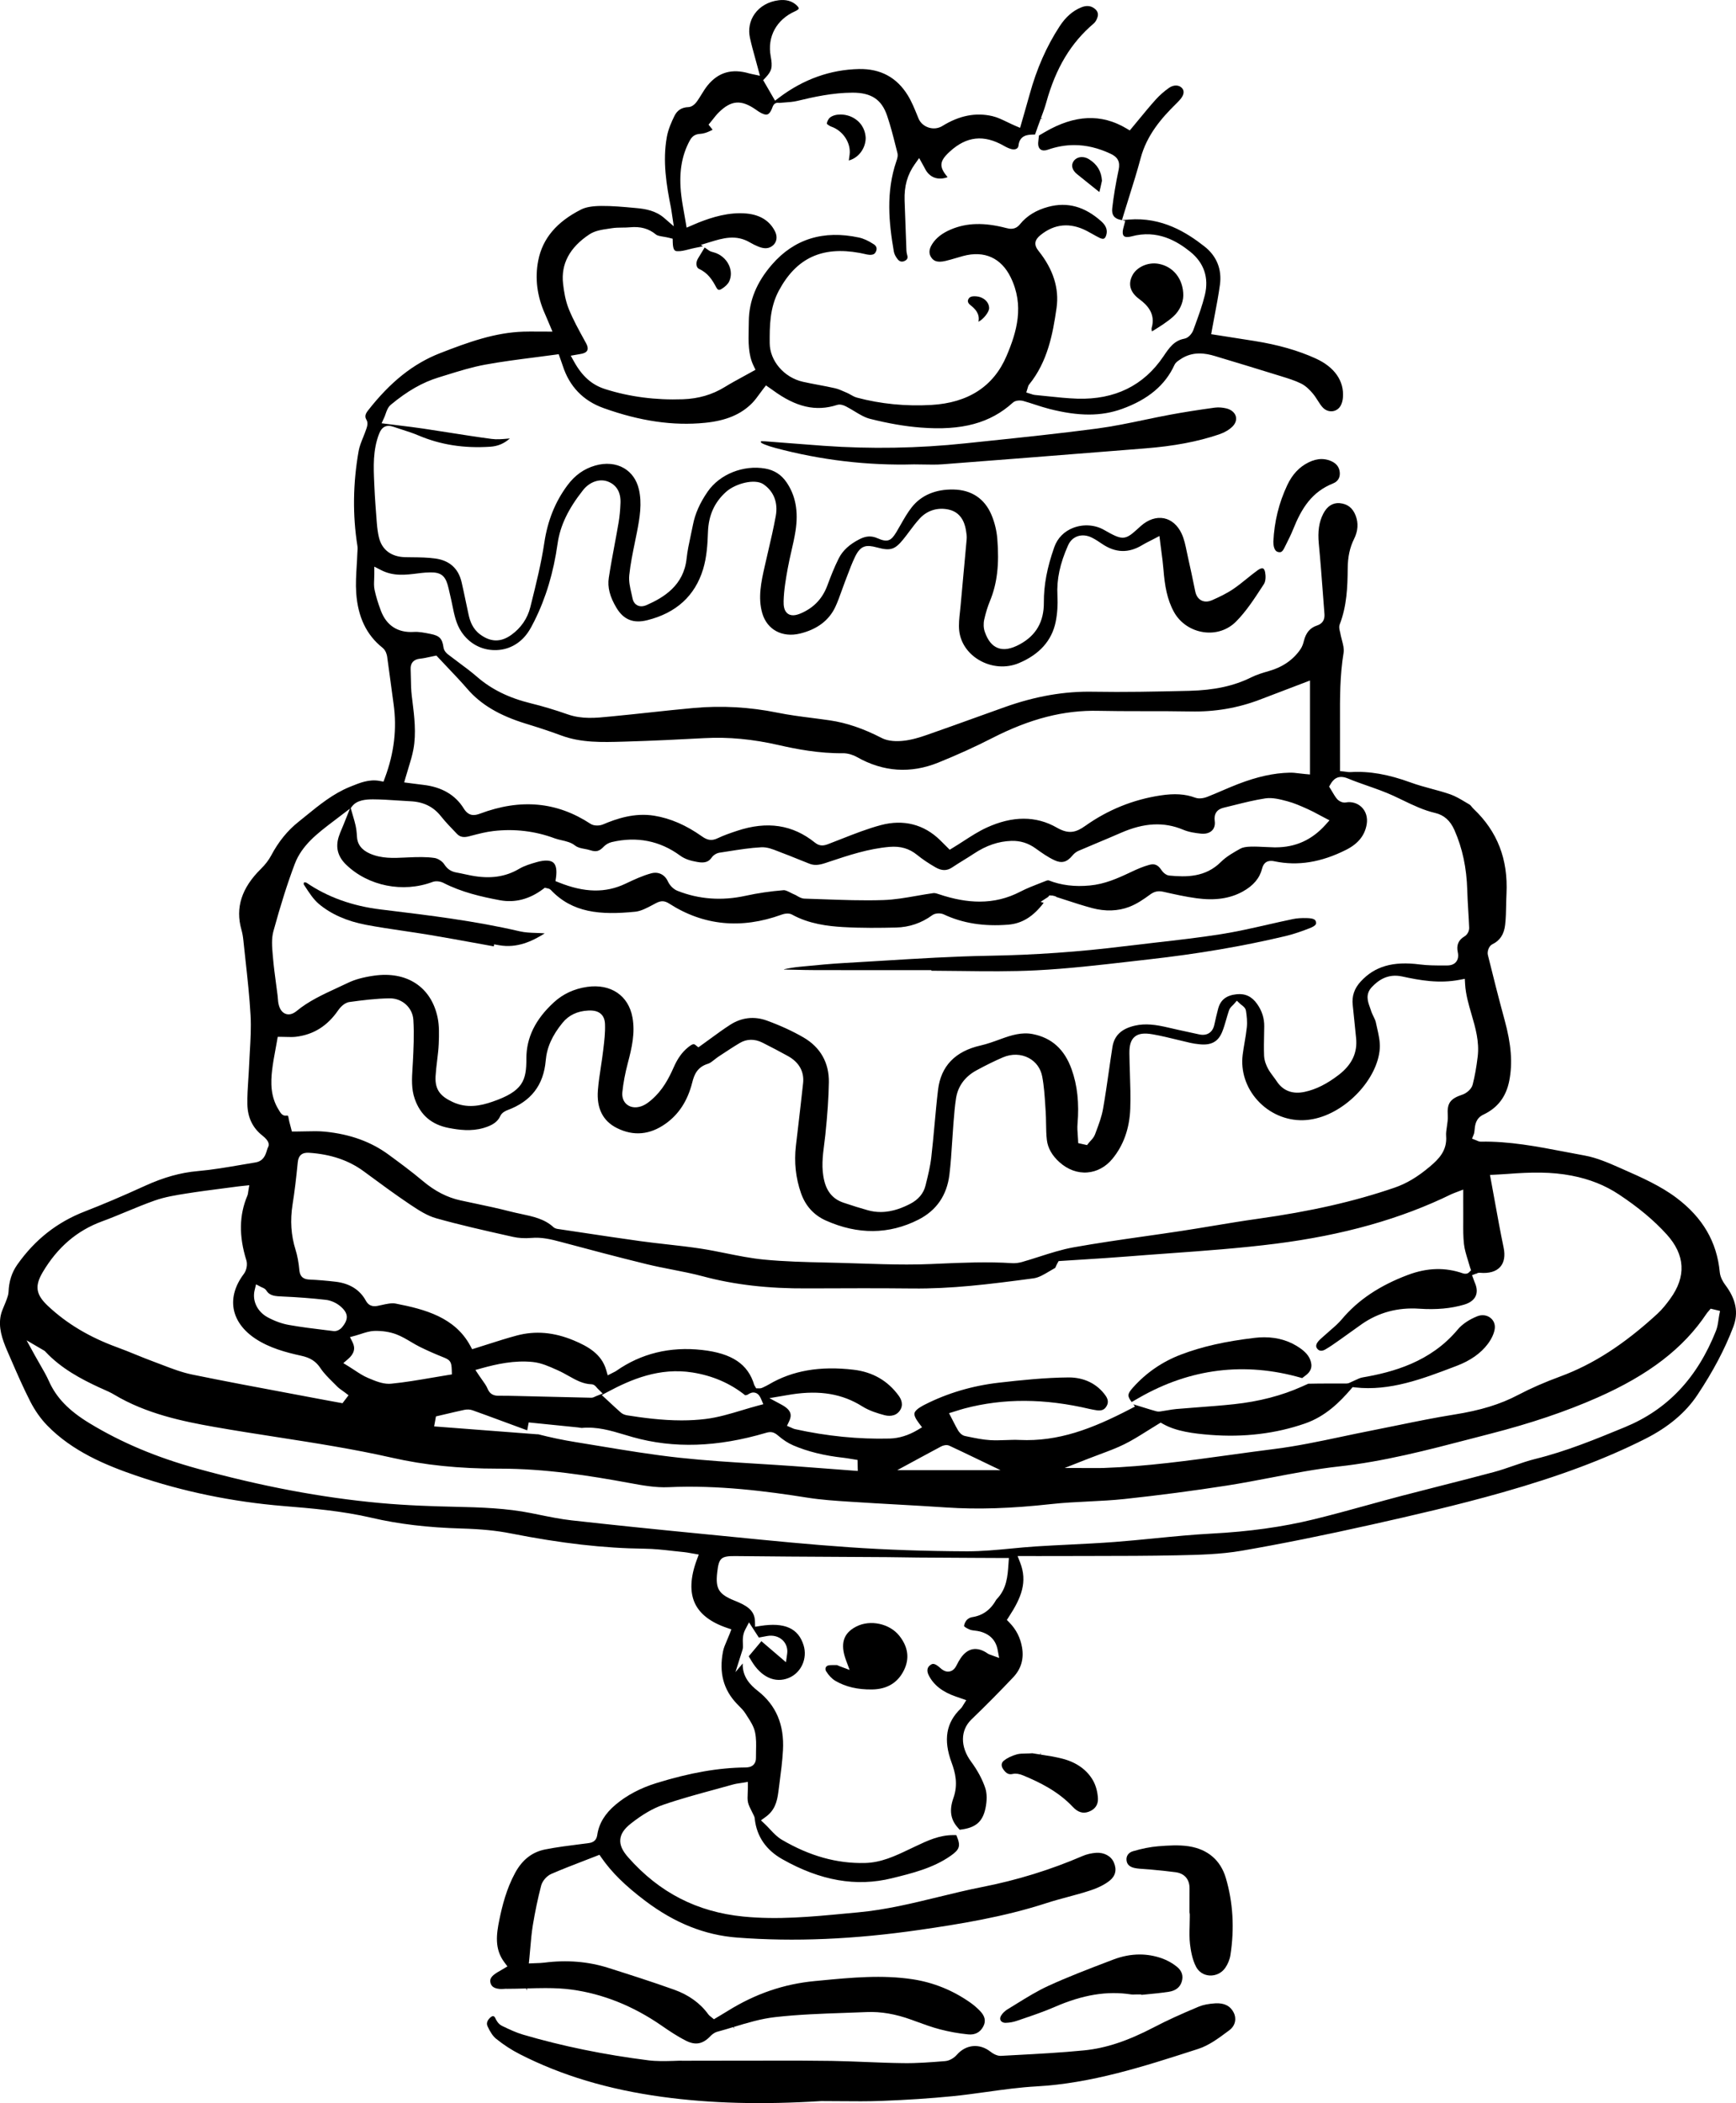 <?xml version="1.0" encoding="UTF-8"?>
<svg id="Layer_2" data-name="Layer 2" xmlns="http://www.w3.org/2000/svg" viewBox="0 0 305.923 370.429">
  <g id="Layer_1-2" data-name="Layer 1">
    <g>
      <path d="m122.922,45.68c-.204.397-.253.852-.129,1.216.077.223.213.381.403.47,1.589.738,2.341,1.963,3.032,3.259.124.233.264.382.394.418.135.037.311-.012.527-.143.626-.374,1.143-.882,1.349-1.326.421-.91.399-1.944-.061-2.913-.519-1.093-1.533-1.927-2.717-2.23-.259-.063-.529-.129-.814-.328l-.729-.508-.935,1.543c-.113.182-.225.358-.32.543Z" stroke-width="0"/>
      <path d="m229.307,242.685l.16.046.68-.519c.724-.553,1.037-1.216.935-1.971-.141-1.019-.721-1.868-1.824-2.674-1.848-1.348-4.018-2.026-6.469-2.026-.546,0-1.106.033-1.68.101-5.215.615-9.349,1.553-13.01,2.951-3.282,1.25-6.126,3.206-8.451,5.813-1.037,1.16-.979,1.502-.226,2.54l1.294-.743c9.038-5.186,18.655-6.371,28.591-3.519Z" stroke-width="0"/>
      <path d="m136.552,355.291c4.079-.468,8.251-.612,12.285-.751,1.297-.044,2.594-.089,3.889-.145,2.499-.106,5.083.335,7.878,1.349l.771.281c1.385.508,2.816,1.033,4.264,1.411,1.616.424,3.285.724,4.96.891,1.222.129,2.14-.361,2.684-1.41.492-.945.3-1.817-.605-2.745-.528-.543-1.092-1.025-1.674-1.435-3.079-2.169-6.496-3.554-10.158-4.114-5.373-.822-10.856-.299-16.157.207l-1.121.107c-5.441.516-10.448,2.232-15.307,5.249-.42.262-.846.515-1.274.771l-1.177.703-.597-.486c-.11-.083-.261-.196-.388-.37-1.422-1.966-3.447-3.428-6.018-4.348-3.928-1.407-8.001-2.699-11.595-3.839-3.548-1.129-7.344-1.437-11.304-.925-.479.062-.958.073-1.343.084l-1.371.057.095-.951c.058-.567.105-1.126.153-1.677l.012-.141c.117-1.355.227-2.636.44-3.948.387-2.359.88-4.71,1.466-6.986.213-.827.986-1.718,1.801-2.071,1.873-.812,3.738-1.532,5.714-2.293.732-.282,1.442-.556,2.156-.835l.606-.237.372.535c1.796,2.578,4.167,4.914,7.688,7.571,5.198,3.925,10.502,6.043,16.214,6.476,10.057.765,20.57.32,32.144-1.355,6.844-.99,14.779-2.253,22.365-4.721,1.283-.417,2.627-.777,3.813-1.096,1.226-.329,2.614-.702,3.904-1.13,1.43-.472,2.583-1.057,3.429-1.739,1.023-.827,1.27-1.937.713-3.209-.49-1.115-1.716-1.769-3.104-1.681-.833.055-1.682.254-2.391.56-5.624,2.426-11.574,4.263-17.686,5.46-2.578.505-5.172,1.138-7.68,1.749-4.616,1.125-9.37,2.282-14.261,2.726l-2.383.222c-5.777.546-11.753,1.11-17.782.512-8.156-.81-14.785-4.212-20.265-10.401-1.069-1.207-1.506-2.191-1.415-3.19.087-.971.679-1.857,1.863-2.791,2.035-1.602,3.895-2.681,5.686-3.302,2.976-1.027,6.038-1.859,9-2.665,1.132-.307,2.264-.615,3.392-.934.335-.095.688-.146,1.028-.194.222-.032.379-.056.549-.085l.965-.164v.979c0,.329-.015.646-.029.955-.03.643-.058,1.211.05,1.686.116.512.382,1.028.662,1.576.146.284.289.564.416.848.091.198.107.394.117.51.345,3.065,1.981,5.45,4.865,7.077,6.724,3.795,13.028,4.89,19.27,3.353,3.573-.877,7.269-1.784,10.353-3.938,1.627-1.135,1.821-1.755,1.098-3.49l-.072-.172-.53-.006c-2.494,0-4.539.97-6.704,1.996l-1.122.532c-2.397,1.142-4.877,2.322-7.767,2.385-4.944.112-9.722-1.228-14.603-4.083-.822-.48-1.443-1.142-2.101-1.842-.286-.307-.571-.611-.878-.903l-.721-.685.805-.583c1.56-1.128,2.023-2.545,2.267-4.466l.186-1.435c.253-1.934.514-3.919.62-5.862.246-4.505-1.21-7.929-4.454-10.468-1.275-.998-2.724-2.446-2.639-4.818l-1.283,1.526,1.252-3.958c.09-.287.076-.646.06-1.06-.026-.701-.06-1.573.424-2.494l.656-1.25,1.732,2.673,1.456-.269c1.047-.193,2.048.073,2.74.737.634.607.924,1.478.795,2.386l-.209,1.491-4.409-3.771.059.09-2.214,2.64.479.803c1.704,2.855,4.147,3.982,6.544,3.017,2.205-.888,3.367-3.418,2.646-5.761-.925-3.002-3.346-4.083-7.613-3.411l-.934.148-.021-.945c-.047-2.062-1.652-2.873-3.587-3.651-2.79-1.123-3.393-2.093-3.071-4.941.295-2.618.659-2.938,3.299-2.912l.31.004c6.096.07,12.191.103,18.288.135l8.131.047c.836.005,1.672.019,2.508.032l.25.004c.89.016,1.778.03,2.668.036,3.239.022,6.48.04,9.722.057l4.807.022,1.423-.001-.075,1.059c-.148,2.138-.301,4.348-2.054,6.175-.03.031-.064.064-.084.094-1.03,1.833-2.405,2.819-4.324,3.103-.325.048-.771.317-.972.588-.293.395-.417.875-.383.994.03.051.296.31,1.012.606.229.096.537.133.864.173.346.041.649.081.949.162,1.734.472,2.771,1.557,3.083,3.224l.268,1.432-1.562-.57c-.129-.041-.291-.094-.456-.211-.907-.643-1.821-.905-2.63-.762-.787.141-1.517.671-2.109,1.534-.257.372-.508.808-.768,1.332-.298.604-.708.958-1.218,1.054-.521.104-1.062-.096-1.604-.588-1.098-.993-1.422-.781-1.765-.555-.575.382-.69,1.032-.315,1.785.853,1.721,2.408,2.951,4.757,3.764l1.876.649-.646,1.034c-.064.115-.155.275-.312.425-2.602,2.484-3.121,5.515-1.632,9.535.641,1.731,1.18,3.828.317,6.258-.742,2.097-.51,3.731.73,5.145l.375.427.144-.018c2.649-.322,3.88-1.359,4.392-3.7.301-1.384.293-2.669-.021-3.617-.502-1.515-1.366-3.127-2.501-4.663-1.931-2.613-1.909-5.524.053-7.417,2.486-2.396,4.966-4.896,7.37-7.436,1.386-1.463,1.909-3.234,1.557-5.263-.299-1.714-1.023-3.143-2.217-4.367l-.461-.474.36-.555c2.209-3.379,3.31-6.158,1.976-9.568l-.441-1.127,3.938.002c1.191,0,2.358.001,3.523-.004,1.934-.008,3.868-.01,5.801-.012,4.886-.005,9.913-.01,14.851-.116,3.751-.08,7.63-.162,11.377-.808,6.884-1.188,14.4-2.699,22.978-4.62,6.951-1.555,15.03-3.402,22.947-5.648,10.126-2.875,18.144-5.882,25.232-9.461,4.017-2.027,7.09-4.616,9.136-7.692,2.786-4.184,4.857-8.108,6.333-11.997.952-2.509.503-4.863-1.414-7.408-.322-.429-.876-1.291-.966-2.247-.504-5.305-2.984-9.572-7.581-13.046-2.839-2.146-6.167-3.614-9.385-5.034l-.575-.255c-1.929-.852-4.099-1.811-6.27-2.202-1.121-.203-2.24-.418-3.359-.632l-.162-.031c-4.819-.924-9.802-1.881-14.793-1.778-.271-.01-.446-.084-.592-.153-.063-.029-.109-.051-.165-.073l-.771-.304.306-.77c.088-.222.117-.517.148-.828.078-.801.194-1.992,1.553-2.638,2.512-1.193,4-3.144,4.552-5.962.608-3.102.354-6.405-.824-10.71-1.071-3.91-2.042-7.794-2.944-11.437-.154-.615.169-1.603.803-1.905,1.316-.627,2.049-1.743,2.238-3.413.133-1.154.155-2.34.178-3.486.014-.668.027-1.334.06-1.998.296-6.065-1.596-10.947-5.782-14.925-.135-.128-.258-.273-.379-.42-.119-.145-.238-.289-.324-.338-.248-.145-.496-.292-.743-.44-.869-.52-1.769-1.057-2.689-1.378-1.053-.368-2.167-.669-3.245-.96-1.238-.336-2.483-.673-3.684-1.111-3.982-1.457-7.345-2.042-10.581-1.844-.355.019-.67-.029-.925-.067-.089-.015-.172-.027-.247-.035l-.74-.075-.001-2.681c-.002-1.337-.003-2.639.002-3.939.003-.795.001-1.591-.002-2.386-.012-3.883-.024-7.898.638-11.872.107-.645-.093-1.409-.306-2.22-.114-.439-.228-.873-.301-1.3-.014-.076-.033-.152-.053-.23-.087-.355-.192-.785-.018-1.236,1.247-3.232,1.374-6.611,1.397-9.796.015-2.061.371-3.721,1.12-5.223.697-1.399.793-2.781.285-4.108-.521-1.364-1.447-2.084-2.835-2.202-1.207-.097-2.205.547-2.883,1.874-.747,1.462-.986,3.092-.778,5.284.282,2.946.508,5.945.727,8.845l.261,3.426c.035.451.128,1.649-1.308,2.125-1.217.401-1.952,1.265-2.312,2.718-.105.425-.269.975-.601,1.46-1.271,1.86-3.143,3.153-5.562,3.842-1.087.31-2.142.627-3.094,1.102-3.053,1.52-6.531,2.275-10.945,2.381-6.044.143-11.489.251-16.891.158-5.069-.106-10.188.777-15.614,2.709-1.515.538-3.026,1.082-4.538,1.626l-.562.202c-2.868,1.033-5.736,2.064-8.617,3.068-1.23.429-2.691.888-4.19,1.041-1.08.109-2.609.113-3.78-.493-3.206-1.659-6.194-2.677-9.136-3.108-1.027-.151-2.058-.283-3.089-.416-2.03-.26-4.13-.528-6.193-.948-4.839-.982-9.778-1.26-14.688-.82-2.532.227-5.106.504-7.596.771l-.318.034c-2.064.222-4.13.443-6.197.64l-.739.072c-2.39.242-4.86.491-7.379-.391-2.256-.79-4.447-1.447-6.515-1.951-3.837-.938-6.93-2.46-9.456-4.655-1.027-.894-2.161-1.734-3.258-2.548-.647-.481-1.272-.946-1.886-1.423-.159-.123-.687-.575-.774-1.211-.213-1.557-.7-2.066-2.267-2.376l-.124-.024c-.979-.195-1.971-.395-2.859-.33-2.801.167-4.801-1.119-5.792-3.759-.519-1.386-.87-2.551-1.105-3.666-.126-.597-.1-1.188-.072-1.812.013-.308.026-.601.026-.916v-1.352l1.203.616c2.175,1.116,4.312.848,6.577.562l.478-.059c.465-.057.968-.09,1.581-.103,1.79-.037,2.588.522,3.069,2.13.135.449.237.907.339,1.365.051.23.103.461.158.69.132.541.243,1.086.354,1.632.34,1.67.661,3.248,1.584,4.642,1.339,2.021,3.459,3.199,5.818,3.23,2.354.045,4.474-1.062,5.874-3.057.459-.655.838-1.395,1.187-2.096,2.026-4.067,3.36-8.521,4.08-13.615.439-3.116,1.867-6.11,4.494-9.424,1.16-1.462,2.926-2.062,4.384-1.494,1.514.59,2.276,1.89,2.206,3.757-.048,1.286-.158,2.419-.337,3.464-.226,1.328-.473,2.655-.721,3.981-.351,1.882-.714,3.827-1.006,5.756-.251,1.646.18,3.326,1.356,5.284,1.257,2.092,2.984,2.783,5.425,2.172,5.096-1.27,8.405-4.287,9.835-8.971.638-2.089.791-4.382.862-6.548.1-2.946,1.149-5.27,3.211-7.102,1.627-1.451,5.046-2.365,6.567-1.319,1.825,1.247,2.595,3.231,2.169,5.587-.383,2.115-.878,4.236-1.356,6.287l-.066.283c-.186.798-.371,1.597-.55,2.396-.57,2.542-1.217,5.424-.395,8.194.853,2.877,3.517,4.3,6.623,3.552,3.017-.732,5.112-2.305,6.229-4.674.423-.896.769-1.867,1.104-2.805.2-.565.393-1.102.598-1.633.129-.331.255-.664.38-.995.448-1.189.877-2.328,1.406-3.423.983-2.03,1.982-2.147,3.852-1.646,2.375.645,3.158.403,4.646-1.426.37-.454.721-.923,1.07-1.393.59-.787,1.184-1.58,1.863-2.31,1.311-1.407,3.164-1.967,5.08-1.537,2.548.569,2.932,3.012,3.058,3.813.071.443.145.901.1,1.394-.146,1.647-.298,3.294-.45,4.941l-.1,1.066c-.176,1.894-.352,3.787-.517,5.681-.029.331-.065.663-.102.997l-.013.123c-.12,1.091-.243,2.217-.136,3.267.218,2.127,1.489,4.026,3.491,5.213,2.166,1.284,4.797,1.488,7.036.543,3.627-1.526,5.806-3.972,6.477-7.267.29-1.426.394-2.99.307-4.65-.15-2.816.448-5.624,1.883-8.835.347-.773.919-1.32,1.654-1.581.791-.276,1.698-.19,2.558.246.645.326,1.234.722,1.735,1.065,2.385,1.633,4.724,1.703,7.16.212.366-.224.753-.421,1.208-.652.222-.111.46-.231.721-.368l1.058-.556.146,1.187c.059.477.119.937.179,1.383l.022.17c.142,1.066.276,2.074.356,3.092.234,2.932.641,5.339,1.861,7.553,1.055,1.914,3.011,3.242,5.233,3.554,2.153.307,4.23-.38,5.71-1.871,1.763-1.775,3.186-3.96,4.562-6.072l.35-.538c.329-.503.336-1.435.203-2.089-.072-.354-.207-.595-.369-.659-.156-.058-.476-.012-.921.306-.639.459-1.271.969-1.881,1.462-.794.642-1.584,1.28-2.425,1.852-1.183.804-2.491,1.421-3.729,1.968-.895.396-1.534.241-1.914.044-.38-.195-.876-.631-1.073-1.589l-.155-.748c-.324-1.578-.692-3.366-1.092-5.096-.084-.361-.159-.728-.235-1.096-.235-1.151-.467-2.28-.923-3.246-.691-1.461-1.785-2.412-3.078-2.678-1.34-.279-2.796.195-4.095,1.341-.257.227-.482.433-.685.619-2.157,1.979-2.68,1.865-5.815.075-1.581-.901-3.588-1.046-5.366-.383-1.626.605-2.832,1.82-3.396,3.423-1.271,3.604-1.854,6.696-1.836,9.732.02,3.397-1.36,5.807-4.217,7.366-1.562.854-2.837,1.07-3.896.66-1.017-.393-1.769-1.326-2.298-2.853-.224-.644-.259-1.43-.097-2.154.274-1.217.604-2.284,1.009-3.265,1.267-3.068,1.665-6.457,1.292-10.986-.119-1.429-.472-2.873-1.021-4.177-1.205-2.865-3.521-4.412-6.697-4.474-3.163-.064-5.683,1.017-7.344,3.112-.746.94-1.364,2.026-1.961,3.076-.252.441-.504.884-.766,1.319-.909,1.507-1.516,1.876-3.311,1.081-1.055-.466-2.025-.421-3.151.149-1.788.904-2.993,2.012-3.684,3.387-.798,1.584-1.435,3.225-2.004,4.761-.812,2.192-2.208,3.742-4.268,4.74-.876.421-1.875.784-2.644.288-.752-.485-.824-1.47-.803-2.273.052-1.981.406-3.965.72-5.714.188-1.045.432-2.109.646-3.05.267-1.164.542-2.367.729-3.558.542-3.456.017-6.276-1.604-8.622-.915-1.323-2.136-2.104-3.732-2.387-3.837-.673-8.013.987-10.134,4.052-1.374,1.982-2.227,3.903-2.606,5.874-.122.626-.256,1.251-.392,1.876-.286,1.329-.583,2.704-.725,4.051-.499,4.724-4.01,6.851-7.013,8.176-.64.283-1.203.303-1.676.054-.304-.159-.697-.503-.841-1.235-.058-.293-.125-.587-.194-.883-.245-1.06-.491-2.118-.377-3.198.205-1.952.604-3.898.991-5.781.127-.62.236-1.15.341-1.682.538-2.728.936-5.187.363-7.643-.387-1.66-1.294-2.949-2.624-3.729-1.422-.832-3.229-.995-5.091-.458-1.973.57-3.573,1.713-4.893,3.495-2.147,2.896-3.475,6.199-4.058,10.096-.54,3.605-1.436,7.204-2.302,10.684l-.168.675c-.49,1.97-1.646,3.653-3.343,4.87-1.835,1.32-3.631,1.299-5.486-.069-1.35-.994-1.801-2.379-2.042-3.474-.176-.796-.343-1.592-.509-2.389l-.023-.111c-.227-1.084-.454-2.168-.706-3.247-.562-2.405-2.113-3.804-4.611-4.158-1.356-.191-2.788-.206-4.172-.221l-1.127-.016c-2.494-.049-4.151-1.305-4.668-3.537-.172-.744-.285-1.545-.368-2.598-.164-2.104-.333-4.263-.426-6.437l-.022-.496c-.126-2.84-.258-5.776.859-8.668.482-1.252,1.312-1.65,2.525-1.231.493.172.992.331,1.489.489.96.307,1.945.622,2.891,1.024,3.889,1.655,8.037,2.307,12.684,1.998,1.324-.088,2.417-.542,3.456-1.453-.175.014-.35.029-.523.045-.831.073-1.773.157-2.69.036-2.517-.332-5.062-.732-7.521-1.12-1.556-.245-3.061-.48-4.567-.704-1.352-.2-2.708-.365-4.13-.539-.67-.081-1.354-.164-2.06-.254l-1.115-.142.469-1.022c.095-.206.169-.422.24-.631.195-.562.411-1.188.923-1.613,2.903-2.414,5.58-3.942,8.427-4.811l1.359-.42c2.208-.686,4.491-1.396,6.815-1.824,2.872-.529,5.81-.905,8.65-1.27l.287-.037c1.124-.145,2.249-.289,3.371-.444l.669-.092.431,1.218c.112.312.2.557.279.804,1.182,3.67,3.605,6.183,7.202,7.47,6.422,2.3,12.26,3.15,17.845,2.594,3.721-.366,6.374-1.477,8.352-3.496.462-.474.865-1.026,1.291-1.611.236-.322.435-.595.645-.865l.48-.62.792.552c.143.098.267.184.39.273,4.11,3.02,7.613,3.824,11.361,2.615.534-.169,1.138.047,1.548.258.504.258.998.556,1.49.853.94.568,1.823,1.102,2.755,1.337,3.245.819,6.161,1.322,8.915,1.537,7.265.578,12.271-.776,16.248-4.383.507-.466,1.399-.427,1.878-.291.683.192,1.36.411,2.038.632.839.271,1.694.55,2.541.765,5.181,1.319,9.125,1.316,12.796-.008,4.587-1.654,7.606-4.185,9.23-7.734.199-.432.575-.683.878-.885l.125-.086c2.204-1.531,4.529-1.084,6.087-.617,3.851,1.151,7.695,2.325,11.536,3.516l.298.092c1.137.352,2.293.71,3.371,1.236.904.439,1.625,1.22,2.089,1.769.335.397.604.82.865,1.229.298.47.57.899.901,1.245.478.496,1.114.728,1.758.638.609-.091,1.128-.47,1.42-1.041.193-.378.322-.861.363-1.36.234-2.923-1.469-5.368-4.795-6.883-3.101-1.409-6.634-2.419-10.803-3.084-1.627-.259-3.256-.513-4.811-.756l-2.808-.438.148-.831c.147-.818.303-1.633.458-2.446.339-1.777.689-3.616.935-5.422.374-2.73-.57-5.069-2.731-6.763-3.124-2.447-7.482-5.205-13.33-4.727l-1.203.099.579.119-.366,1.402c-.143.589-.097,1.055.128,1.272.223.216.689.244,1.282.084,4.702-1.294,8.182.908,10.392,2.675,2.44,1.952,3.339,4.59,2.598,7.628-.443,1.816-1.093,3.596-1.722,5.317l-.315.866c-.184.507-.775,1.369-1.581,1.519-1.812.334-2.685,1.627-3.695,3.125-3.475,5.146-8.573,7.63-15.14,7.442-1.788-.061-3.58-.25-5.312-.433l-.199-.021c-.669-.07-1.339-.141-2.009-.203-.23-.021-.425-.091-.566-.143l-.935-.291.278-.907c.026-.114.075-.317.234-.513,3.242-4.007,4.159-8.844,4.821-13.456.492-3.434-.572-6.816-3.166-10.053-.85-1.06-.746-1.922.338-2.796,2.487-2.005,5.229-2.251,8.156-.737.317.164.63.34.942.516l.104.059c.406.229.812.458,1.232.66.312.147.581.194.738.128.192-.079.316-.335.388-.536.31-.884.034-1.72-.818-2.484-2.937-2.639-5.997-3.48-9.359-2.585-2.138.571-3.816,1.601-4.99,3.06-.871,1.081-1.888.817-2.431.678-3.861-1.013-6.957-.935-9.746.246-1.533.647-2.611,1.486-3.296,2.563-.608.955-.645,1.733-.116,2.449.347.469.917.9,2.481.529.6-.141,1.191-.315,1.782-.489l.142-.042c.383-.113.765-.226,1.149-.329,3.731-1.008,6.709.323,8.387,3.75,2.433,4.972,1.087,9.598-.729,13.857-2.282,5.354-6.747,8.256-13.271,8.627-4.447.256-8.908-.176-13.062-1.284-.443-.117-.822-.335-1.157-.527-.19-.109-.37-.212-.558-.293l-.446-.195c-.597-.264-1.159-.513-1.735-.646-.958-.22-1.928-.402-2.896-.585-.925-.174-1.836-.346-2.739-.547-3.337-.745-5.861-3.684-5.874-6.835-.011-2.895-.023-6.172,1.612-9.22,3.078-5.742,7.6-7.855,14.23-6.65.245.045.487.1.729.154.257.059.439.1.625.135,1.144.207,1.378-.238,1.49-.455.287-.546.165-1.026-.34-1.353-.972-.629-1.823-1.016-2.604-1.184-6.264-1.352-11.422.244-15.337,4.751-2.721,3.129-4.058,6.406-4.088,10.021-.004.416-.013.831-.021,1.245-.05,2.363-.097,4.591.861,6.569l.34.701-.682.38c-.523.292-1.039.573-1.546.849-1.113.606-2.166,1.181-3.191,1.811-2.194,1.349-4.605,2.053-7.371,2.154-4.805.171-9.411-.425-13.699-1.788-2.353-.747-4.05-2.249-5.504-4.87l-.562-1.014,1.789-.314c.408-.066.929-.227,1.12-.618.146-.298.076-.748-.192-1.235l-.357-.651c-.948-1.723-1.917-3.483-2.67-5.312-.642-1.556-.896-3.248-1.044-4.548-.399-3.477,1.167-6.404,4.655-8.702.963-.634,2.163-.811,3.324-.981l.598-.091c.635-.102,1.268-.108,1.88-.114.432-.004.858-.007,1.28-.047,1.908-.186,3.35.211,4.658,1.286.229.189.764.279,1.281.366.34.057.688.115,1.032.204l.605.154.015.627c.033,1.539.461,1.555.838,1.568.641.031,1.324-.15,2.052-.336.358-.091.718-.181,1.08-.253l1.35-.268-.367-.255,1.626-.497c2.236-.681,4.539-1.381,6.992.051.506.297,1.02.551,1.525.754,1.102.44,1.902.369,2.592-.238.658-.577.789-1.536.335-2.445-.932-1.859-2.614-2.917-5.003-3.146-3.142-.29-6.125.671-8.37,1.548-.208.082-.415.171-.671.282l-1.537.657-.174-1.036c-.083-.5-.171-.99-.259-1.475-.197-1.097-.375-2.088-.498-3.111-.471-3.892.004-6.982,1.495-9.729.426-.786.972-1.126,1.882-1.174.51-.028,1.109-.212,1.832-.563.128-.062.227-.114.302-.154-.067-.088-.162-.21-.294-.375l-.421-.527.427-.518c.108-.132.216-.268.323-.404.36-.458.676-.86,1.057-1.235,2.178-2.143,3.936-2.282,6.491-.514l.183.129c.142.1.246.173.354.242.666.432,1.212.606,1.546.497.226-.076.562-.356.885-1.26.076-.21.231-.64.718-.767.158-.039.315-.037.466.003.306-.028.612-.051.92-.072.803-.057,1.562-.109,2.276-.282,2.882-.696,6.248-1.44,9.74-1.45,3.304,0,5.11,1.207,6.076,4.035.614,1.797,1.081,3.646,1.532,5.435l.29,1.144c.138.533-.045,1.06-.179,1.442-1.874,5.473-1.323,10.896-.449,15.939.073.423.325.921.689,1.367.339.415.771.502,1.259.253.431-.223.55-.506.41-.979-.084-.287-.132-.57-.142-.841-.112-2.936-.224-5.872-.322-8.809-.083-2.521.49-4.555,1.805-6.399l.762-1.07.784,1.418c.091.161.162.289.227.419.775,1.587,2.3,2.16,4.004,1.526-1.558-1.834-1.471-2.808.372-4.493,2.97-2.72,6.001-3.046,9.538-1.029.451.257,1.038.56,1.586.628.29.031.554-.027.736-.172.146-.116.23-.273.251-.467.196-1.899,1.687-1.941,2.578-1.966l.346-.01.495-1.405c.167-.472.336-.927.501-1.371l.388.033h0l-.352-.13c.353-.95.687-1.847.937-2.749,1.688-6.102,4.352-10.533,8.385-13.945.28-.236.537-.684.671-1.167.159-.57-.027-1.061-.552-1.458-.679-.514-1.427-.575-2.351-.196-1.489.608-2.73,1.697-3.793,3.328-2.304,3.531-4.031,7.452-5.282,11.984-.317,1.151-.648,2.298-.969,3.411l-.716,2.49-.861-.368c-.461-.198-.902-.41-1.336-.617-.965-.466-1.82-.878-2.692-1.08-2.935-.678-5.82-.107-8.817,1.744-.713.438-1.597.535-2.419.267-.82-.267-1.468-.85-1.776-1.6l-.202-.496c-.492-1.211-1.001-2.463-1.676-3.564-1.935-3.158-4.806-4.718-8.606-4.646-5.055.11-9.782,1.797-14.052,5.012l-.745.561-2.092-3.613.42-.447c1.111-1.185,1.264-1.819.904-3.774-.631-3.425,1.021-6.459,4.312-7.917.498-.221.63-.42.639-.479.01-.058-.053-.28-.441-.627-.793-.706-1.837-.988-3.102-.829-1.796.226-3.303,1.081-4.242,2.411-.857,1.21-1.147,2.708-.819,4.218.266,1.213.595,2.398.942,3.653l.059.212c.138.497.275.997.409,1.503l.347,1.3-1.462-.309c-.142-.027-.288-.058-.432-.101-3.037-.896-5.435-.208-7.325,2.11-.389.475-.716,1.004-1.062,1.564-.266.432-.521.845-.801,1.241-.214.299-.788.996-1.523,1.021-1.161.036-1.967.546-2.464,1.56-.49.998-1.084,2.317-1.33,3.666-.785,4.303-.069,8.56.731,12.551.046.231.078.465.11.697l.379,2.52-1.693-1.468c-1.476-1.278-3.273-1.596-4.838-1.738l-.454-.042c-1.928-.177-3.894-.358-5.793-.341-1.582.013-2.743.217-3.548.624-4.329,2.188-6.802,5.125-7.559,8.981-.613,3.126-.214,6.293,1.186,9.415.18.4.349.805.544,1.272l.776,1.844-2.617-.007c-.887-.009-1.701-.014-2.513.013-4.994.163-9.602,1.812-14.678,3.79-4.722,1.842-8.765,5.06-12.721,10.128-.565.725-.507,1.169-.246,1.614.329.559.104,1.219-.046,1.655-.164.482-.345.933-.525,1.382-.354.873-.669,1.654-.809,2.443-1.008,5.677-1.082,11.303-.22,16.721.056.341.032.664.011.949-.008.102-.015.193-.018.284-.025.754-.072,1.508-.118,2.261-.097,1.591-.196,3.236-.084,4.818.301,4.235,1.814,7.384,4.629,9.626.622.494.784,1.312.819,1.55.208,1.44.399,2.882.591,4.323l.071.538c.153,1.151.306,2.303.468,3.454.618,4.388.118,8.664-1.53,13.073l-.243.65-.682-.128c-1.848-.335-3.443.313-5.141,1.005l-.119.048c-2.922,1.188-5.361,3.173-7.722,5.094-.436.354-.871.708-1.311,1.059-1.945,1.553-3.519,3.489-4.809,5.919-.43.811-1.041,1.607-1.816,2.371-3.403,3.35-4.528,6.848-3.438,10.692.161.567.273,1.175.343,1.855.123,1.209.256,2.418.389,3.627.346,3.147.704,6.403.882,9.627.12,2.148-.006,4.306-.129,6.392l-.008.146c-.045.777-.09,1.555-.121,2.331-.032.769-.082,1.536-.133,2.304l-.008.116c-.096,1.455-.194,2.938-.164,4.375.047,2.319.94,4.173,2.654,5.51,1.225.956,1.221,1.628,1.002,2.022-.086.156-.153.38-.225.617-.209.694-.559,1.856-2.003,2.09-.741.12-1.482.247-2.225.375l-.284.048c-2.532.435-5.112.877-7.688,1.104-3.018.265-5.969,1.092-9.286,2.601-4.031,1.836-7.385,3.262-10.552,4.488-4.915,1.9-8.819,4.968-11.934,9.38-.967,1.369-1.472,2.94-1.544,4.802-.021.48-.185.931-.316,1.292-.154.429-.301.773-.446,1.118-.262.615-.508,1.197-.622,1.776-.402,2.036.184,3.983,1.186,6.279l.615,1.414c1.069,2.461,2.175,5.007,3.419,7.439.811,1.583,1.836,3.035,2.967,4.2,4.458,4.593,10.417,7.046,15.657,8.839,8.238,2.817,16.989,4.623,26.012,5.366,4.814.396,10.272.845,15.524,2.072,4.702,1.1,9.882,1.717,15.835,1.886,3.433.099,6.171.369,8.618.853,8.941,1.764,16.455,2.622,23.647,2.703,1.668.019,3.337.206,4.951.388l.129.015c.628.07,1.256.141,1.885.2.341.032.679.093,1.055.162l1.515.264-.347.934c-1.151,3.117-1.256,5.706-.311,7.693.892,1.875,2.774,3.313,5.595,4.275l.812.275-.308.802c-.154.402-.317.78-.475,1.146-.308.712-.572,1.326-.692,1.941-.729,3.727.072,6.743,2.449,9.224l.334.34c.414.415.844.846,1.176,1.375l.319.496c.57.879,1.161,1.79,1.376,2.838.221,1.068.193,2.152.168,3.2-.011.471-.021.873-.014,1.273.009.502-.134.907-.424,1.203-.417.429-1.005.483-1.411.486-4.791.049-9.782.922-15.707,2.75-2.812.869-5.238,2.152-7.209,3.815-1.874,1.581-2.927,3.325-3.218,5.33-.184,1.263-1.125,1.383-1.688,1.455l-1.186.149c-2.101.264-4.229.53-6.278.934-2.306.454-4.042,1.799-5.306,4.109-1.548,2.827-2.301,5.889-2.785,8.24-.542,2.633-.884,5.188.866,7.526l.549.734-1.288.762c-.323.185-.605.346-.867.53-.936.66-.947,1.177-.821,1.637.117.428.405.931,1.598,1.039.224.02.447.007.676-.004l.195-.013c.145-.013.308-.028.479-.006h.012c1.071,0,2.192-.031,3.313-.062l.152.37-.011-.374c1.078-.031,2.172-.062,3.268-.062,1.797,0,3.262.085,4.607.267,5.518.75,10.846,2.881,15.837,6.333,1.349.933,2.794,1.907,4.335,2.68,1.66.834,2.944.587,4.297-.827.21-.222.649-.617,1.209-.767.94-.253,1.879-.536,2.818-.82l.2.332v-0l-.108-.359c2.335-.706,4.751-1.437,7.22-1.72Zm123.622-130.972l.132.351-.112-.36c.158-.072.358-.162.611-.129,1.6.147,2.836-.213,3.57-1.037.691-.778.898-1.95.599-3.389-.568-2.723-1.052-5.388-1.563-8.208l-.055-.304c-.202-1.114-.406-2.236-.617-3.368l-.172-.922,1.554-.088c.473-.024.979-.052,1.485-.092,4.214-.325,7.762-.398,11.374.304,3.147.608,5.865,1.689,8.308,3.307,3.444,2.28,6.202,4.586,8.431,7.048,3.254,3.6,3.462,7.407.62,11.317-.657.901-1.388,1.848-2.276,2.663-5.877,5.394-11.315,8.899-17.112,11.034-2.784,1.024-5.214,2.089-7.429,3.254-3.139,1.65-6.614,2.717-11.27,3.456-3.386.539-6.79,1.236-10.083,1.911-1.563.32-3.127.642-4.695.946-1.7.332-3.398.691-5.098,1.051-3.866.817-7.835,1.655-11.801,2.154-2.557.321-5.109.674-7.663,1.025-7.314,1.011-14.879,2.055-22.438,2.32-.291.01-.584.013-.886.013l-5.972-.012,4.044-1.592c.716-.281,1.42-.544,2.113-.802,1.538-.572,2.979-1.108,4.342-1.779,1.365-.672,2.659-1.483,4.029-2.343.639-.401,1.295-.812,1.982-1.226l.413-.249.42.238c2.296,1.3,5.353,1.692,8.312,1.922,5.922.464,11.544-.213,16.71-2.009,3.616-1.257,6.124-3.774,8.1-6.069l.284-.333.436.051c6.104.692,11.876-1.505,17.456-3.629l.465-.178c2.397-.911,4.238-2.21,5.471-3.859.669-.894,1.101-1.84,1.216-2.662.105-.757-.17-1.457-.757-1.92-.635-.5-1.5-.609-2.312-.288-1.428.564-2.682,1.411-3.44,2.323-4.792,5.762-11.493,7.545-16.797,8.455-.407.07-.83.271-1.278.485-.254.12-.485.229-.722.325l-.092.046c-.17.087-.412.211-.721.212-1.611.01-3.225.01-4.759.009l-1.988.032-1.126.505c-3.542,1.59-7.568,2.634-11.967,3.102-2.101.225-4.237.386-6.305.542-1.308.099-2.567.193-3.827.303-.512.044-1.035.133-1.542.22-.314.053-.611.104-.908.146l-.147.025c-.25.044-.598.105-.959.008-.662-.178-1.316-.382-2.031-.604l-2.012-.619.289.396-.854.443c-6.744,3.502-12.649,5.75-19.476,5.438-.812-.042-1.675-.008-2.435.021-.903.032-1.838.066-2.77.009-1.278-.078-2.528-.336-3.736-.585l-.665-.136c-.653-.129-1.08-.733-1.233-.987-.271-.45-.51-.919-.771-1.434l-.828-1.605,1.412-.435c.398-.127.854-.271,1.316-.394,6.884-1.817,14.106-1.786,22.082.095.162.039.326.067.49.097l.389.071c1.213.254,1.655-.086,1.952-.489.472-.639.461-1.294-.032-2.004-1.457-2.088-3.769-3.238-6.509-3.238-4.171.033-8.352.474-12.285.922-4.68.534-9.081,1.835-13.08,3.865-.144.073-.261.133-.376.196-.879.488-1.365.931-1.445,1.314-.08.379.181.967.775,1.747l.56.739-.796.472c-1.614.958-3.271,1.466-4.924,1.51-5.462.14-11.071-.419-16.685-1.662-.186-.041-.338-.114-.461-.173l-.939-.406.369-.775c.508-1.07.474-1.983-1.344-2.96l-2.121-1.141,3.124-.529c.327-.056.582-.099.839-.139,4.971-.756,8.916-.08,12.416,2.127,1.246.787,2.812,1.253,3.883,1.534.547.147,1.906.365,2.713-.788.699-.998.28-1.984-.193-2.636-1.918-2.636-4.587-4.174-7.931-4.57-5.923-.703-10.812.143-14.941,2.586-.308.183-.632.337-.958.49l-.225.107c-.17.079-.35.11-.544.097l-.519-.01-.334-.58c-1.089-3.681-3.925-5.585-9.194-6.174-5.634-.632-10.729.607-15.127,3.686-.109.076-.23.14-.397.22l-1.104.56-.278-.961c-.81-2.798-3.22-4.145-5.703-5.184-3.489-1.457-6.781-1.738-10.06-.863-1.683.45-3.363.986-4.988,1.505-.774.248-1.5.48-2.218.701l-.647.2-.322-.598c-2.715-5.026-7.987-6.431-13.155-7.438-.707-.136-1.593.06-2.451.249-.213.047-.424.094-.632.136-.495.1-1.516.3-2.177-.906-1.052-1.92-2.853-3.041-5.354-3.331-1.62-.188-3.104-.311-4.539-.376-.827-.036-1.69-.263-1.82-1.67-.127-1.378-.344-2.543-.663-3.561-.805-2.567-.978-5.19-.528-8.02.338-2.126.619-4.411.914-7.41.117-1.206.759-1.763,2.024-1.668,3.838.261,6.988,1.335,9.629,3.282l.543.4c2.467,1.818,5.018,3.698,7.607,5.432,1.589,1.062,3.03,1.979,4.575,2.413,4.162,1.175,8.478,2.143,12.649,3.079l.928.208c.957.216,2.06.276,3.193.182,1.809-.157,3.387.212,5.257.713,4.63,1.237,9.877,2.639,15.106,3.915,1.456.355,2.964.65,4.423.936,1.803.353,3.668.717,5.489,1.205,5.532,1.485,11.539,2.169,18.394,2.121,7.171-.033,12.761-.043,18.484.014,6.852.075,13.438-.724,21.366-1.79.914-.122,1.87-.694,2.795-1.248.347-.206.681-.406,1.015-.588.042-.076.107-.226.131-.281.074-.17.154-.352.256-.53l.218-.388.445-.03c1.209-.08,2.427-.157,3.65-.233,2.648-.167,5.388-.339,8.102-.557,2.409-.193,4.82-.367,7.232-.541,6.213-.448,12.601-.91,18.824-1.7,11.939-1.518,22.082-4.377,31.005-8.743.148-.073.306-.132.533-.216l1.511-.575-.003,2.157c-.002.666-.004,1.275.004,1.885.007.545.003,1.091-.001,1.639-.009,1.311-.018,2.646.128,3.922.104.924.388,1.844.688,2.817.134.43.264.853.38,1.278l.18.523-.367.363c-.244.243-.623.307-1.036.181-3.155-1.104-6.323-1.011-9.735.269-5,1.88-8.808,4.437-11.641,7.815-.592.705-1.284,1.303-1.953,1.88-.304.262-.606.523-.898.794-.15.138-.304.271-.458.406-.343.296-.665.576-.897.88-.499.654-.282,1.037-.076,1.27.342.384.808.408,1.389.075.787-.451,1.556-.995,2.3-1.521l.551-.389c.554-.388,1.103-.783,1.649-1.179.645-.467,1.29-.933,1.945-1.387,2.943-2.038,6.34-2.953,10.089-2.696,3.014.203,5.611-.032,7.94-.724.998-.297,1.691-.813,2.006-1.496.303-.658.252-1.479-.147-2.371-.06-.132-.108-.271-.157-.411l-.33-.903.768-.289Zm-83.851,34.632h-18.217l4.257-2.307c1.244-.675,2.367-1.284,3.497-1.88.37-.193.969-.342,1.441-.124,1.616.753,3.219,1.523,4.61,2.192l4.411,2.118Zm-81.5-6.31l-18.32-1.401.322-1.762,1.685-.395c1.105-.26,2.211-.521,3.322-.759.491-.104,1.018-.076,1.444.078,1.638.582,3.271,1.185,4.769,1.739l4.861,1.792.262-1.394,8.701.881c.114.012.23.032.346.053.093.018.237.037.294.037,2.695-.26,5.143.473,7.51,1.181.517.156.999.3,1.484.436,7.212,2.03,14.897,1.782,23.492-.757.868-.258,1.401-.135,2.116.481.889.77,1.798,1.354,2.702,1.741,2.561,1.094,5.466,1.806,8.882,2.179.391.043.78.108,1.169.174l1.254.204.043,1.94-4.312-.329c-2.375-.183-4.707-.362-7.041-.529-2.104-.15-4.21-.28-6.315-.41-4.541-.28-9.18-.566-13.726-1.059-4.812-.522-9.638-1.322-14.305-2.095-1.353-.225-2.707-.449-4.06-.667-2.22-.357-4.431-.822-6.72-1.412l.141.052Zm-32.691-16.224l-.459-.907.981-.265c.299-.08.591-.175.88-.27.794-.26,1.61-.527,2.444-.552,1.376-.041,2.756.176,3.884.608.916.352,1.743.842,2.544,1.316.49.291.997.592,1.525.856,1.249.621,2.588,1.217,4.093,1.82l.144.058c1.198.477,1.4.796,1.445,2.275l.021.726-.717.114c-.933.149-1.866.31-2.799.469-2.372.407-4.781.819-7.188,1.054-.132.012-.262.019-.393.019-1.229,0-2.474-.524-3.571-.987l-.127-.054c-.828-.35-1.557-.83-2.327-1.338-.351-.23-.688-.453-1.045-.672l-.964-.591.854-.739c1.06-.915,1.312-1.877.772-2.941Zm42.897,9.501c-.064.026-.122.054-.173.079-.176.087-.392.192-.677.192-2.811-.062-5.595-.129-8.379-.196l-4.446-.106c-1.239-.031-2.4-.058-3.551-.046-1.202,0-1.635-.653-1.905-1.292-.207-.489-.558-.978-.929-1.495-.192-.267-.381-.529-.564-.807l-.63-.948,1.099-.304c2.635-.729,5.768-1.435,9.024-1.099,1.47.15,2.839.765,4.164,1.358l.28.126c.629.28,1.226.614,1.803.937,1.35.759,2.585,1.452,4.076,1.502.468.016.739.341.919.557.051.062.102.126.162.185l.899.889-1.173.469Zm2.041-.747c4.136-2.212,9.15-4.354,14.969-3.427,3.536.561,6.658,1.911,9.279,4.014.112-.014.377-.066.459-.122.34-.231.8-.479,1.341-.312.616.181.879.798,1.021,1.129l.376.878-.925.245c-.917.243-1.825.516-2.729.787-2.171.652-4.323,1.3-6.519,1.57-1.331.165-2.754.248-4.23.248-3.51,0-6.948-.474-9.551-.886-.327-.052-.79-.177-1.137-.48-.64-.56-1.26-1.135-1.879-1.711l-1.499-1.386,1.024-.548Zm-35.578-108.286c.152-.54.315-1.071.478-1.598.348-1.131.677-2.199.88-3.296.531-2.862.161-5.829-.196-8.697l-.086-.699c-.129-1.047-.146-2.102-.163-3.122-.009-.548-.018-1.08-.042-1.612-.05-1.07.529-1.724,1.629-1.838.64-.067,1.278-.208,1.842-.333l.138-.03c.172-.037.334-.072.483-.102l.449-.089.313.336c.557.597,1.11,1.181,1.659,1.758,1.253,1.318,2.396,2.523,3.505,3.806,2.359,2.731,5.632,4.669,10.297,6.098,1.72.527,3.982,1.24,6.244,2.082,3.48,1.299,7.237,1.188,10.869,1.083l.676-.021c4.617-.131,9.302-.369,13.704-.602,4.202-.224,8.475.178,13.044,1.223,3.077.703,7.148,1.501,11.445,1.437.764.018,1.641.271,2.36.679,4.628,2.618,9.449,2.943,14.329.969,3.372-1.362,6.562-2.812,9.484-4.309,6.689-3.424,12.667-4.955,18.767-4.806,2.404.054,4.861.056,7.237.059l1.045.001c2.582.002,5.249-.002,7.88.05,4.314.092,8.329-.594,12.209-2.065l8.876-3.384v16.547l-.899-.081c-.305-.026-.61-.062-.915-.1l-.116-.014c-.589-.072-1.145-.141-1.693-.119-2.784.067-5.645.698-9.007,1.986-.945.362-1.875.761-2.805,1.159-.929.399-1.799.773-2.68,1.118-.285.111-1.274.447-2.1.142-1.752-.655-3.655-.777-6.176-.39-4.784.729-9.225,2.529-13.197,5.347-1.617,1.147-2.895,1.539-5.018.319-3.654-2.101-7.824-2.099-12.394.006-1.386.638-2.663,1.462-4.016,2.336-.629.406-1.264.815-1.918,1.211l-.553.335-.818-.815c-.272-.272-.572-.572-.875-.869-2.848-2.789-6.455-3.707-10.427-2.654-2.36.628-4.701,1.549-6.965,2.439l-.262.103c-.681.269-1.362.536-2.045.795-.703.268-1.464.469-2.354-.247-3.924-3.162-8.415-3.842-13.726-2.08-1.194.396-2.355.795-3.427,1.31-1.127.546-1.92.263-2.758-.329-2.797-1.98-5.54-3.171-8.388-3.641-3.471-.571-6.663.518-9.056,1.533-.604.256-1.587.29-2.188-.102-5.94-3.893-12.31-4.481-19.468-1.801-.98.365-2.006.508-2.881-.906-1.47-2.384-3.865-3.783-7.12-4.16-.595-.069-1.188-.146-1.754-.222l-1.62-.21.26-.923Zm-9.429,5.122c.826-1.076,2.389-1.214,3.657-1.214,1.435.007,2.867.099,4.211.191.802.055,1.604.109,2.407.146,2.279.104,4.029.96,5.348,2.62.845,1.064,1.832,2.083,2.787,3.067l.086.088c.501.518,1.132.646,2.06.41l.556-.146c1.237-.321,2.489-.646,3.771-.793,3.731-.431,7.367.003,10.812,1.289.36.135.798.235,1.184.323.839.193,1.695.391,2.376.927.484.381,1.024.481,1.65.597.366.068.722.135,1.088.254,1.003.326,1.569.171,2.329-.635.36-.382.91-.694,1.435-.814,4.413-1.027,8.455-.229,12.009,2.368.898.656,1.842.924,3.071,1.143,1.258.223,1.982-.004,2.515-.782.297-.434.854-.779,1.389-.859.53-.079,1.061-.162,1.591-.247,1.893-.299,3.827-.604,5.765-.706,1.03-.053,2.049.353,2.934.706.235.094.45.179.661.257.926.339,1.84.711,2.753,1.082.713.291,1.427.581,2.146.855.809.31,1.59.275,2.787-.122l.715-.238c3.385-1.128,6.872-2.29,10.591-2.61,1.937-.16,3.47.285,4.857,1.407.934.757,2.001,1.478,3.264,2.205,1.079.622,2.003.627,2.909.018.663-.446,1.347-.868,2.031-1.289.604-.372,1.207-.743,1.797-1.135,2.186-1.452,4.354-2.191,6.629-2.259,1.569-.048,2.965.39,4.252,1.316,1.146.825,2.185,1.552,3.313,2.08,1.282.601,2.201.371,3.167-.791.225-.271.593-.638,1.071-.845,1.049-.451,2.102-.893,3.154-1.335l.145-.061c1.394-.583,2.785-1.167,4.167-1.771,4.118-1.804,7.617-1.98,11.013-.554,1.017.428,2.202.59,3.121.683.835.089,1.541-.12,1.98-.577.381-.396.54-.979.448-1.645-.172-1.248.371-2.058,1.569-2.342.637-.15,1.271-.31,1.906-.469,1.763-.44,3.587-.896,5.436-1.175,1.287-.186,2.627.171,3.809.485l.117.031c1.167.311,2.259.796,3.315,1.266l.22.098c.657.292,1.283.627,1.946.983.305.164.623.334.96.509l.945.492-.711.793c-2.397,2.667-5.275,3.966-8.792,3.966-.085,0-.171,0-.258-.002-.542-.011-1.083-.037-1.624-.063-.77-.039-1.643-.085-2.477-.062-.828.018-1.444.136-1.828.35-1.1.612-2.467,1.374-3.432,2.338-2.75,2.752-6.135,2.69-9.099,2.412-.737-.069-1.271-.784-1.416-1.002-.599-.892-1.193-1.143-2.118-.889-1.076.291-2.12.742-3.356,1.329-2.266,1.076-4.515,2.062-7.102,2.307-2.708.257-5.085-.037-7.262-.896-.053-.019-.25-.014-.384.039l-1.037.406c-1.211.471-2.461.956-3.602,1.546-2.269,1.176-4.613,1.747-7.167,1.747-2.213,0-4.56-.428-7.173-1.307-.222-.074-.688-.237-.949-.195-.987.135-1.976.308-2.963.481-1.921.337-3.898.685-5.884.747-3.601.117-7.253-.018-10.787-.146-1.059-.039-2.076-.075-3.094-.106-.517-.018-.942-.268-1.285-.469-.164-.096-.281-.166-.402-.216-.25-.102-.504-.23-.758-.358-.402-.204-.903-.468-1.237-.444-2.325.188-4.583.519-6.696.983-4.189.922-8.232.628-12.014-.875-.688-.273-1.347-.921-1.679-1.651-.56-1.226-1.699-1.771-2.972-1.419-1.489.41-2.924,1.067-4.511,1.822-3.494,1.661-7.219,1.593-11.726-.218l-.602-.241.092-.641c.18-1.285.017-2.19-.471-2.616-.51-.445-1.543-.479-2.907-.094-1.073.302-2.196.643-3.106,1.181-2.451,1.446-5.145,1.822-8.473,1.187-.352-.067-.7-.143-1.049-.217l-.109-.024c-.475-.103-.947-.205-1.423-.289-.973-.171-1.604-.601-2.18-1.48-.326-.499-1.096-.994-1.683-1.081-1.468-.22-3.03-.174-4.776-.096l-.455.021c-2.023.097-4.107.195-6.152-.692-1.466-.637-2.239-1.653-2.298-3.022-.031-.695-.11-1.339-.234-1.911-.12-.557-.287-1.121-.464-1.719-.102-.347-.19-.646-.281-.969l-.11-.398.25-.328Zm-13.875,21.988c1.294-4.714,2.488-8.474,3.758-11.829,1.248-3.297,4.033-5.41,6.728-7.454l2.991-2.28-1.11,2.78c-.091.227-.188.452-.283.68-.239.561-.447,1.048-.598,1.546-.566,1.867-.131,3.46,1.33,4.871,3.9,3.765,10.02,4.987,15.224,3.034.632-.236,1.435-.082,1.913.166,3.205,1.646,6.67,2.44,9.938,3.053,2.655.494,5.221-.166,7.62-1.965l.311-.235.479.112c.103.017.366.06.583.286,3.814,4.028,8.7,4.444,14.866,3.828,1.021-.101,2.097-.677,3.136-1.232l.537-.285c.883-.463,1.513-.434,2.325.089,6.024,3.874,12.685,4.529,19.798,1.945.34-.122,1.202-.369,1.838-.014,2.991,1.655,6.354,2.043,8.951,2.196,3.334.196,6.614.154,9.386.086,2.332-.057,4.477-.787,6.374-2.17.56-.409,1.484-.396,2.02-.148,3.331,1.566,7.057,2.159,11.384,1.812,2.414-.197,4.4-1.421,6.232-3.846l-.545-.17,1.333-.87.213-.269.55.029.595.147.013.078c.518.165,1.029.332,1.538.497l.109.036c1.64.533,3.175,1.033,4.753,1.454,2.299.611,4.557.537,6.526-.222,1.355-.521,2.624-1.398,3.579-2.105.68-.505,1.348-.794,2.394-.559,1.955.44,3.946.889,5.915,1.153,3.217.436,5.866.048,8.106-1.188,1.873-1.032,2.99-2.357,3.414-4.052.412-1.647,1.762-1.36,2.204-1.269,4.086.849,8.208.185,12.599-2.027,2.116-1.065,3.304-2.54,3.629-4.51.192-1.165-.132-2.26-.89-3.002-.727-.71-1.761-1.017-2.783-.832-.565.118-1.276-.248-1.601-.66-.309-.391-.547-.795-.8-1.223-.119-.201-.203-.342-.291-.485l-.26-.42.246-.428c.458-.791,1.277-1.755,3.083-.998,1.116.465,2.296.878,3.437,1.278,1.543.54,3.104,1.087,4.593,1.774.521.241,1.037.489,1.553.738,1.936.933,3.748,1.806,5.775,2.277,1.549.36,2.657,1.34,3.389,2.994,1.415,3.194,2.156,6.662,2.268,10.601.033,1.2.104,2.399.176,3.599.063,1.062.122,2.037.162,3.012.023.582-.322,1.235-.803,1.52-1.087.646-1.47,1.532-1.204,2.789.15.708.052,1.283-.293,1.709-.34.421-.875.636-1.588.637l-.678.001c-1.354-.001-2.754-.001-4.13-.179-4.731-.611-7.941.317-10.418,3.004-1.127,1.222-1.587,2.584-1.405,4.165.12,1.052.223,2.105.325,3.158.085.873.169,1.73.262,2.588.284,2.6-.717,4.738-3.058,6.536-2.092,1.604-3.993,2.554-5.983,2.986-2.13.468-3.838-.177-4.938-1.854-.176-.269-.37-.526-.563-.784-.368-.492-.711-.95-.987-1.464-.291-.541-.646-1.379-.681-2.296-.048-1.264-.021-2.572.004-3.728.01-.477.019-.953.024-1.43.016-1.408-.407-2.729-1.257-3.927-.939-1.325-2.099-1.869-3.635-1.705-1.79.192-2.814.995-3.224,2.528-.241.908-.468,1.857-.673,2.822-.147.687-.459,1.188-.928,1.487-.477.309-1.081.386-1.792.224-.552-.123-1.105-.242-1.659-.361l-.251-.055c-1.164-.25-2.33-.502-3.49-.776-2.187-.517-4.026-.771-5.888-.342-2.379.551-3.635,1.747-3.954,3.768-.223,1.418-.427,2.839-.631,4.261-.312,2.173-.634,4.421-1.025,6.631-.239,1.355-.726,2.655-1.195,3.912l-.22.588c-.176.475-.504.829-.793,1.143-.102.11-.202.219-.293.332l-.319.404-1.555-.346-.029-.632c-.011-.266-.031-.531-.052-.797-.048-.628-.098-1.271-.042-1.93.314-3.667-.026-6.825-1.041-9.654-1.259-3.51-3.498-5.535-6.846-6.193-1.936-.381-3.787.201-5.518.829l-.301.109c-1.09.397-2.217.809-3.389,1.074-4.468,1.016-6.984,3.637-7.481,7.793-.246,2.056-.442,4.22-.617,6.129-.173,1.892-.352,3.847-.575,5.774-.189,1.635-.59,3.247-.978,4.806l-.051.202c-.336,1.349-1.26,2.447-2.673,3.176-1.206.621-3.06,1.447-5.224,1.447-.758,0-1.512-.103-2.241-.305-1.296-.358-2.666-.785-4.312-1.341-1.764-.597-2.861-1.828-3.357-3.765-.585-2.282-.299-4.492-.023-6.629.067-.516.134-1.033.188-1.551.38-3.622.576-6.563.62-9.255.058-3.437-1.486-6.168-4.465-7.899-1.894-1.1-4.072-2.102-6.475-2.977-2.214-.803-4.44-.546-6.443.742-1.179.759-2.299,1.576-3.484,2.442-.541.396-1.073.784-1.618,1.173l-.506.361-.487-.387c-.256-.204-.44-.351-1.37.415-1.016.838-1.8,1.93-2.468,3.436-.889,2.007-1.978,4.095-3.91,5.756-.416.358-.909.763-1.49,1.025-1.03.463-2.044.425-2.779-.104-.664-.479-.99-1.291-.896-2.23.163-1.615.488-3.347.966-5.146.71-2.677,1.307-5.304.818-8.022-.693-3.876-3.832-5.985-7.988-5.391-2.283.327-4.26,1.247-5.876,2.733-3.257,2.991-4.837,6.223-4.831,9.878.007,3.871-.561,5.763-6.025,7.629-2.018.689-4.427,1.232-6.992.022-1.954-.922-3.135-2.001-2.987-4.524.054-.927.167-1.853.275-2.748.12-.982.243-1.993.283-2.978.068-1.62.104-3.195-.207-4.66-1.137-5.363-5.451-8.176-11.26-7.32-1.857.271-3.327.677-4.492,1.239-.652.315-1.312.62-1.973.925-2.469,1.141-5.015,2.317-7.103,4.048-.797.659-1.454.651-1.863.528-.406-.122-.953-.471-1.247-1.437-.143-.467-.179-.937-.211-1.351-.014-.174-.026-.343-.047-.51-.072-.581-.15-1.163-.228-1.744l-.034-.25c-.21-1.572-.422-3.159-.554-4.735l-.037-.421c-.12-1.384-.244-2.806.129-4.162Zm-.234,24.486c.142-1.222.367-2.438.586-3.614.098-.525.193-1.04.282-1.553l.117-.687h.696c.267,0,.53.008.79.015l.136.004c.54.015,1.052.028,1.53-.026,3.14-.363,5.597-1.895,7.511-4.681.21-.305.972-1.309,1.979-1.448,2.254-.31,4.655-.614,7.066-.647h.066c2.188,0,3.997,1.656,4.133,3.8.161,2.544.026,5.203-.083,7.34-.019.362-.04.706-.062,1.048-.122,1.942-.236,3.769.398,5.553,1.009,2.837,2.959,4.5,5.96,5.086,1.824.355,3.979.635,6.122.016,1.636-.474,2.53-1.11,2.991-2.131.271-.597.949-.905,1.229-1.01,4.18-1.54,6.394-4.402,6.768-8.75.198-2.308,1.146-4.427,2.983-6.667,1.083-1.321,2.595-2.039,4.494-2.134,1.022-.054,1.743.134,2.253.598.452.413.687.999.717,1.792.057,1.478-.119,2.947-.29,4.368l-.034.29c-.112.946-.256,1.89-.398,2.832-.207,1.358-.421,2.764-.53,4.144-.254,3.192.877,5.438,3.36,6.677,2.923,1.458,5.811,1.196,8.581-.78,2.343-1.67,3.877-4.047,4.689-7.266.324-1.283.833-2.701,2.788-3.288.35-.105.712-.395,1.096-.7.252-.201.499-.396.755-.564l.715-.47c.929-.612,1.981-1.307,3.036-1.929,1.231-.724,2.61-.738,3.989-.046,1.671.843,3.131,1.61,4.464,2.348,1.979,1.094,2.908,2.749,2.688,4.787-.289,2.675-.602,5.346-.914,8.017l-.353,3.018c-.334,2.88-.031,5.684.898,8.336.793,2.258,2.271,3.883,4.396,4.828,5.628,2.508,11.101,2.46,16.26-.144,3.195-1.612,5.044-4.277,5.494-7.923.236-1.92.361-3.878.483-5.771.066-1.03.133-2.06.216-3.088l.044-.558c.107-1.346.217-2.707.425-4.047.325-2.122,1.569-3.825,3.596-4.925,1.689-.918,3.218-1.668,4.672-2.293,1.527-.653,3.184-.611,4.542.11,1.257.667,2.101,1.82,2.374,3.248.326,1.702.438,3.44.544,5.121l.067,1.029c.051.724.062,1.452.072,2.181.015.963.029,1.943.142,2.875.171,1.422.922,2.739,2.233,3.915,1.437,1.288,3.174,1.931,4.903,1.791,1.68-.127,3.247-.979,4.415-2.398,1.964-2.387,3.021-5.365,3.145-8.853.073-2.056.005-4.136-.062-6.146-.039-1.199-.078-2.399-.091-3.598-.014-1.446.271-2.338.923-2.893.672-.57,1.653-.707,3.186-.438,1.473.257,2.937.615,4.352.961l.139.033c.72.177,1.439.353,2.162.515.457.104.967.182,1.607.246,2.054.216,3.279-.462,3.98-2.182.287-.702.505-1.46.716-2.192.155-.54.312-1.082.494-1.613.134-.389.407-.65.627-.86.066-.063.13-.122.185-.185l.565-.645.623.589c.049.047.108.09.169.135.333.248.74.55.819,1.074.131.865.251,1.887.146,2.892-.093.896-.244,1.787-.391,2.649-.129.763-.253,1.486-.343,2.213-.353,2.851.594,5.758,2.597,7.977,2.084,2.309,5.033,3.599,8.054,3.518.56-.012,1.166-.081,1.804-.206,5.769-1.133,11.351-7.062,11.713-12.441.077-1.156-.209-2.419-.486-3.64-.072-.314-.143-.629-.209-.94-.067-.324-.234-.669-.412-1.033-.175-.363-.352-.729-.471-1.135-.054-.18-.119-.361-.187-.543-.348-.962-.823-2.275.39-3.538,1.025-1.067,2.697-2.42,5.35-1.832,3.107.675,6.448,1.276,10.08.584l.925-.176.054.94c.103,1.798.62,3.568,1.12,5.281.696,2.38,1.415,4.836,1.096,7.488-.224,1.859-.512,3.47-.883,4.921-.205.797-1.078,1.522-1.805,1.764-2.169.722-2.726,1.508-2.586,3.656.044.675-.055,1.323-.15,1.951-.094.611-.18,1.164-.139,1.676.202,2.58-1.3,4.075-2.855,5.386-2.189,1.845-4.12,2.995-6.257,3.729-7.088,2.43-14.755,4.172-24.129,5.482-2.576.36-5.19.794-7.719,1.213l-.255.042c-1.775.295-3.552.589-5.33.861-2.177.332-4.357.644-6.538.955-4.157.594-8.411,1.201-12.575,1.949-2.03.364-4.064,1.015-6.032,1.644-1.009.323-2.019.646-3.035.935-.599.169-1.194.239-1.743.209-4.337-.28-8.76-.089-13.035.097l-1.289.057c-1.311.057-2.7.085-4.249.085-2.758,0-5.528-.092-8.208-.18-1.214-.04-2.428-.08-3.64-.112l-2.437-.059c-3.608-.082-7.34-.167-10.998-.529-2.223-.222-4.437-.667-6.577-1.099-1.46-.295-2.967-.599-4.464-.826-1.934-.296-3.922-.52-5.845-.736-1.627-.184-3.207-.361-4.78-.578-3.441-.475-6.933-1.001-10.309-1.51l-4.066-.608c-.256-.03-.658-.079-.971-.367-1.559-1.43-3.578-1.858-5.717-2.312-.634-.136-1.269-.271-1.89-.431-2.074-.537-4.221-.989-6.297-1.428l-.096-.02c-.779-.163-1.559-.328-2.337-.497-2.354-.51-4.532-1.63-6.66-3.423-1.995-1.681-4.141-3.254-6.033-4.643-3.1-2.274-6.761-3.597-11.192-4.043-1.089-.11-2.203-.084-3.382-.055-.642.017-1.228.031-1.824.031h-.638l-.235-.899c-.064-.239-.147-.549-.226-.861-.038-.15-.066-.309-.094-.466-.105-.606-.098-.612-.494-.573-.625.06-.958-.491-1.195-.893l-.089-.148c-1.46-2.328-1.402-4.835-1.152-6.979Zm-3.082,38.765l.25-1.027.937.491c.037.02.08.036.121.053.237.096.565.229.772.56.592.944,1.553.985,2.883,1.041,2.617.112,5.17.309,7.588.584.885.101,1.87.538,2.571,1.141,1.415,1.217,1.484,2.265.247,3.735-.257.306-.776.636-1.311.636-.053,0-.105-.003-.156-.011l-1.319-.161c-2.163-.263-4.399-.535-6.586-.927-1.184-.212-2.45-.668-3.664-1.318-1.852-.988-2.789-2.916-2.333-4.796Zm-37.338-3.177c2.613-4.398,6.036-7.325,10.465-8.949,1.438-.526,2.876-1.122,4.266-1.699,1.636-.677,3.308-1.369,4.999-1.964,1.827-.643,3.751-.947,5.612-1.243,2.17-.344,4.355-.625,6.469-.898.936-.121,1.805-.233,2.675-.351.159-.021.319-.038.531-.059l1.38-.146-.179,1.071c-.016.09-.024.163-.032.225-.021.171-.043.34-.121.526-1.457,3.419-1.518,7.144-.188,11.39.23.734.043,1.768-.436,2.403-1.521,2.009-2.144,4.126-1.801,6.125.35,2.037,1.687,3.873,3.867,5.309,2.45,1.613,5.315,2.389,8.046,2.986,1.608.351,2.592.987,3.396,2.2.59.889,1.419,1.709,2.222,2.503.256.252.506.5.751.751.225.23.52.438.831.659.164.115.324.229.479.347l.656.501-1.065,1.4-1.779-.325c-.573-.104-1.146-.21-1.72-.318-2.066-.392-4.133-.778-6.2-1.165-5.216-.974-11.127-2.078-16.777-3.238-1.84-.379-3.598-1.053-5.298-1.705-.479-.185-.957-.367-1.437-.545-1.08-.396-2.146-.83-3.213-1.263-1.066-.435-2.17-.883-3.282-1.288-4.882-1.78-8.872-4.162-12.198-7.282-2.14-2.006-2.371-3.51-.917-5.958Zm93.284,43.731c-2.011-.225-4.005-.632-5.935-1.025l-1.279-.259c-4.333-.864-8.738-1.021-13.634-1.125-3.569-.076-8.279-.221-13.066-.662-10.281-.948-20.815-2.936-32.206-6.074-7.122-1.963-13.307-4.567-18.906-7.963-3.65-2.213-5.855-4.49-7.15-7.383-.441-.991-1.004-1.966-1.6-2.997-.303-.522-.605-1.047-.91-1.601l-1.45-2.634,2.854,1.669c.166.088.325.173.47.33,2.745,2.96,6.333,4.847,9.48,6.302.202.094.406.184.61.273l.099.044c.66.291,1.32.583,1.942.956,5.619,3.363,12.037,4.694,17.612,5.678,3.675.647,7.41,1.229,11.022,1.79,6.689,1.039,13.605,2.114,20.352,3.647,5.675,1.288,11.78,1.915,18.666,1.915h.303c8.031,0,15.762,1.221,22.92,2.54,2.1.387,4.479.831,6.788.724,8.751-.402,17.3.706,24.51,1.849,2.424.384,4.924.545,7.342.701l.505.033c2.619.171,5.239.318,7.859.465l.249.014c2.831.159,5.661.318,8.489.51,5.528.371,11.415.183,18.519-.601,2.189-.24,4.413-.35,6.563-.456,2.104-.104,4.249-.21,6.332-.434,6.062-.651,12.126-1.447,18.022-2.365,2.615-.408,5.266-.916,7.829-1.407,3.897-.747,7.928-1.521,11.953-1.964,7.863-.866,15.58-2.876,23.043-4.82,1.199-.312,2.397-.624,3.598-.932,7.139-1.833,13.312-3.915,18.872-6.367,9.062-3.996,15.177-8.694,19.244-14.786.088-.133.191-.253.297-.373l.431-.51,1.655.399-.152.776c-.048.245-.083.494-.119.744-.098.684-.192,1.342-.448,1.985-3.311,8.332-8.56,13.881-16.047,16.964l-.119.05c-5.028,2.07-10.204,4.201-15.643,5.542-1.268.312-2.542.752-3.774,1.177-1.192.413-2.356.815-3.539,1.134-3.104.836-6.262,1.638-9.315,2.412-2.369.603-4.655,1.183-6.936,1.781-1.932.508-3.857,1.037-5.782,1.566l-.217.06c-3.138.864-6.358,1.752-9.56,2.53-5.492,1.337-11.359,2.153-17.938,2.496-3.325.175-6.707.507-9.977.828l-.189.019c-2.271.224-4.621.454-6.938.63-2.617.197-5.279.329-7.854.458-2.034.1-4.01.197-5.982.324-1.475.095-3.013.242-4.368.372-2.516.241-5.117.491-7.715.491h-.16c-7.376-.03-14.184-.267-20.812-.724-6.779-.466-13.649-1.146-20.294-1.805l-5.003-.492c-9.037-.878-16.478-1.647-23.413-2.421Z" stroke-width="0"/>
      <path d="m198.989,34.639c.699-2.226,1.419-4.516,2.021-6.784,1.089-4.104,3.743-7.121,6.196-9.53.276-.271.548-.548.798-.84.377-.441.914-1.285.281-1.982-.521-.575-1.476-.587-2.271-.031-.869.607-1.669,1.313-2.378,2.1-.99,1.102-1.943,2.259-2.865,3.377-.404.493-.813.988-1.229,1.484l-.451.54-.604-.359c-4.424-2.629-9.13-2.413-14.392.664l-1.007.589-.106.984c-.02.156-.031.253-.034.35-.019.508.129.903.417,1.115.298.22.744.243,1.256.063,1.565-.55,3.12-.826,4.679-.826,2.126,0,4.26.514,6.441,1.542,1.265.597,1.681,1.432,1.393,2.794-.521,2.452-.891,4.67-1.13,6.781-.133,1.168.325,1.818,1.441,2.047l.267.055.354-1.162c.292-.958.593-1.915.894-2.873l.03-.097Z" stroke-width="0"/>
      <path d="m214.216,352.855c-1.232.074-2.209.267-2.982.59-3.222,1.346-5.629,2.452-7.803,3.586-4.723,2.466-8.552,3.734-12.417,4.115-4.004.394-8.062.611-11.986.82l-2.554.138c-.601.054-1.276-.223-1.952-.746-1.931-1.497-4.306-1.267-5.914.573-.438.503-1.243,1.038-2.05,1.102l-.14.011c-2.246.179-4.791.388-7.302.347-2.186-.026-4.402-.115-6.545-.201-1.997-.08-4.032-.161-6.028-.193-3.562-.056-7.099-.056-11.019-.047l-9.795.011c-1.79.005-3.581.009-5.371.009-.43-.021-.853-.003-1.274.014l-.489.018c-1.456.036-2.907.073-4.334-.107-7.8-.983-15.233-2.507-22.097-4.527-1.217-.357-2.355-.899-3.457-1.425l-.239-.113c-.687-.326-1.054-1.078-1.15-1.301-.098-.229-.237-.385-.373-.416-.009-.001-.018-.001-.026-.001-.17,0-.312.071-.457.194-.417.355-.852.92-.548,1.587.476,1.043.968,1.763,1.506,2.199,1.308,1.06,2.723,1.98,4.206,2.735,7.35,3.744,15.536,6.197,25.029,7.498,8.487,1.163,17.666,1.406,28.066.745,1.137.004,2.231.008,3.321.019,2.411.021,4.893.045,7.318-.048,4.494-.17,8.58-.44,12.491-.826,1.994-.196,4.022-.479,5.983-.751,2.903-.404,5.872-.817,8.826-.979,9.647-.533,18.842-3.494,27.732-6.357l.769-.248c1.887-.607,3.626-1.906,5.309-3.163l.158-.117c1.185-.883,1.246-2.197.781-3.107-.605-1.188-1.655-1.717-3.194-1.634Z" stroke-width="0"/>
      <path d="m216.06,71.923c-.497-.113-1.249-.227-1.989-.124-2.88.394-5.432.797-7.805,1.233-1.541.284-3.076.604-4.611.926-2.73.569-5.522,1.152-8.313,1.523-6.486.858-13.059,1.545-19.414,2.209l-3.868.405c-8.249.871-16.635,1.014-24.92.426-2.04-.146-4.079-.306-6.118-.466-1.374-.108-2.748-.216-4.123-.319-.584-.048-.762-.021-.812.01-.036.148-.062.252.63.53.555.223,1.164.423,1.862.61,8.047,2.159,16.296,3.133,24.5,2.908h.012c.559,0,1.096.011,1.632.021,1.164.022,2.3.045,3.393-.038,9.801-.745,19.597-1.522,29.395-2.3l6.256-.496c5.122-.405,9.254-1.185,13.004-2.45.971-.327,1.82-.816,2.394-1.376.562-.55.786-1.216.613-1.827-.189-.677-.831-1.202-1.716-1.406Z" stroke-width="0"/>
      <path d="m209.614,335.933l.001.874h.001l.053.375v.451c0,.502-.014,1.005-.027,1.508-.03,1.108-.062,2.231.065,3.287.131,1.087.383,2.682,1.068,3.992.476.906,1.341,1.466,2.374,1.533,1.093.062,2.123-.428,2.758-1.331.464-.662.8-1.486.922-2.264.729-4.707.459-9.269-.803-13.559-.925-3.14-3.176-5.076-6.509-5.601-1.747-.271-3.636-.151-5.42-.007-1.361.112-2.857.407-4.448.876-.799.235-1.229.866-1.124,1.648.094.705.574,1.136,1.47,1.314v.001c.521.104,1.069.139,1.651.174.354.021.687.042,1.017.075l.891.088c1.255.123,2.428.237,3.595.392,1.591.209,2.492,1.256,2.474,2.873-.012,1.1-.01,2.199-.008,3.299Z" stroke-width="0"/>
      <path d="m179.182,352.91l-.12.074c-.501.309-1.001.617-1.504.92-.46.277-.886.691-1.137,1.108-.19.313-.222.625-.088.854.167.288.545.459.972.419.635-.017,1.286-.139,1.906-.354l1.121-.382c1.822-.622,3.706-1.265,5.476-2.035,4.989-2.175,9.29-2.884,13.533-2.226.178.027.394.019.624.009.133-.006.268-.011.401-.011h.753l.007.08.902-.088c1.295-.124,2.635-.253,3.941-.454,1.196-.185,1.961-.774,2.273-1.754.331-1.037.047-1.932-.845-2.658v-.001c-.77-.628-1.726-1.159-2.689-1.495-1.262-.439-2.565-.662-3.875-.662-1.535,0-3.113.306-4.689.909l-.93.355c-3.485,1.332-7.063,2.7-10.458,4.256-1.924.881-3.78,2.026-5.575,3.134Z" stroke-width="0"/>
      <path d="m181.923,308.808c-.332.029-.712.037-1.064.043-.676.013-1.21.023-1.657.149-.918.257-1.733.65-2.296,1.109-.467.38-.516.923-.134,1.488.606.898,1.105.99,1.717.854.515-.115,1.12-.023,1.807.259,2.872,1.192,6.158,2.783,8.751,5.542.905.963,1.804,1.234,2.825.852,1.116-.42,1.672-1.239,1.608-2.368-.064-1.126-.357-2.212-.825-3.059-1.062-1.922-2.947-3.276-5.453-3.917-1.282-.328-2.638-.537-3.834-.721l-.009-.001.057-.371-.144.357c-.472-.073-.925-.143-1.349-.217Z" stroke-width="0"/>
      <path d="m232.889,80.855c-.74,0-1.505.199-2.31.597-1.629.807-2.853,2.119-3.74,4.011-1.475,3.14-2.274,6.396-2.445,9.957l.006.093c.004.189.011.464.067.706.191.825.543.983.895,1.033.31.045.597.014.973-.753l.355-.713c.409-.816.831-1.658,1.17-2.506,1.521-3.796,3.309-6.634,7.086-8.146.841-.338,1.259-1.067,1.146-2.002-.114-.953-.676-1.607-1.72-2.001-.486-.184-.979-.276-1.483-.276Z" stroke-width="0"/>
      <path d="m143.683,170.87c4.027.006,8.058.006,12.085.006l8.362-.001v.103c1.701.006,3.402.026,5.105.047,4.442.055,8.98.108,13.422-.118,5.438-.276,10.96-.911,16.301-1.526l3.382-.387c8.764-.982,16.676-2.329,24.19-4.116,1.573-.374,3.097-.936,4.248-1.383,1.271-.49,1.186-.851,1.122-1.114-.079-.335-.263-.638-1.609-.673-.947-.028-1.747.028-2.446.173-1.496.31-2.985.648-4.476.987-2.724.62-5.505,1.253-8.288,1.688-3.771.593-7.615,1.03-11.332,1.453-1.896.216-3.759.429-5.619.659-7.869.98-15.871,1.543-23.783,1.673-6.277.104-12.655.497-18.822.877l-.451.028c-2.094.128-4.188.257-6.28.373-2.369.133-4.781.366-7.113.592l-.782.076c-.93.09-1.858.24-2.763.447.018.014.035.026.054.039.037.001.08,0,.116.001l1.553.031c1.275.031,2.551.062,3.825.064Z" stroke-width="0"/>
      <path d="m56.215,159.237c2.142,1.792,4.938,3.024,8.312,3.662,2.147.406,4.358.733,6.497,1.05l.229.034c1.51.224,3.019.447,4.523.699,2.813.474,5.621.984,8.429,1.495l2.822.511.041-.358.866.153c3.187.572,5.854-.699,8.055-2.081-.478-.043-.959-.059-1.44-.075-1.011-.033-2.012-.066-2.988-.294-7.803-1.821-15.905-2.805-23.742-3.757l-.745-.09c-4.991-.606-9.388-2.191-13.068-4.712-.045-.024-.241-.065-.425-.067-.036.108-.066.266-.065.353l.256.393c.725,1.117,1.475,2.273,2.444,3.085Z" stroke-width="0"/>
      <path d="m200.739,52.659c1.424,1.056,2.961,2.594,2.198,5.147-.007.035-.002.152.001.223.009.188.039.294.061.34.01-.025.094-.053.21-.124,1.103-.679,2.474-1.523,3.561-2.502,1.071-.967,1.727-2.345,1.754-3.687.013-2.898-1.763-5.151-4.419-5.6-1.827-.309-3.793.583-4.551,2.044-.806,1.549-.396,2.987,1.186,4.158Z" stroke-width="0"/>
      <path d="m150.527,20.839h-.001c-.715-.444-1.599-.67-2.415-.67-.725,0-1.396.178-1.848.538-.319.256-.57.828-.551,1.117.038.019.41.354.779.481,2.059.712,3.479,2.861,3.233,4.894l-.068.504c-.029.206-.056.389-.075.564,1.708-.459,2.951-2.105,2.974-3.962-.047-1.025-.438-2.479-2.028-3.467Z" stroke-width="0"/>
      <path d="m191.914,28.049c-.396-.25-.833-.382-1.265-.382-.59,0-1.111.252-1.432.69-.529.724-.297,1.62.606,2.338,1.307,1.039,2.611,2.082,3.907,3.131.143-.533.259-1.067.362-1.54l.099-.449c-.106-1.673-.831-2.877-2.278-3.788Z" stroke-width="0"/>
      <path d="m171.029,53.76c.816.631,1.684,1.521,1.396,2.907.831-.397,1.885-1.679,1.881-2.393-.004-1.076-.975-1.969-2.257-2.077-.955-.088-1.234.194-1.384.471-.077.141-.312.569.363,1.092Z" stroke-width="0"/>
      <path d="m147.19,296.043v.001c1.831,1.07,3.933,1.566,6.517,1.527,2.618-.044,4.496-1.179,5.583-3.371,1.023-2.069.753-4.114-.806-6.079-1.709-2.154-5.11-2.891-7.579-1.636-2.311,1.169-2.887,3.062-1.812,5.957l.628,1.692-1.69-.63c-.159-.06-.291-.118-.405-.17-.044-.021-.094-.044-.133-.06-.174.008-.356.006-.545.004h-.182c-.26,0-.744,0-.966.124-.164.091-.271.225-.314.396-.048.186-.012.396.101.576.461.741,1.031,1.333,1.604,1.668Z" stroke-width="0"/>
    </g>
  </g>
</svg>